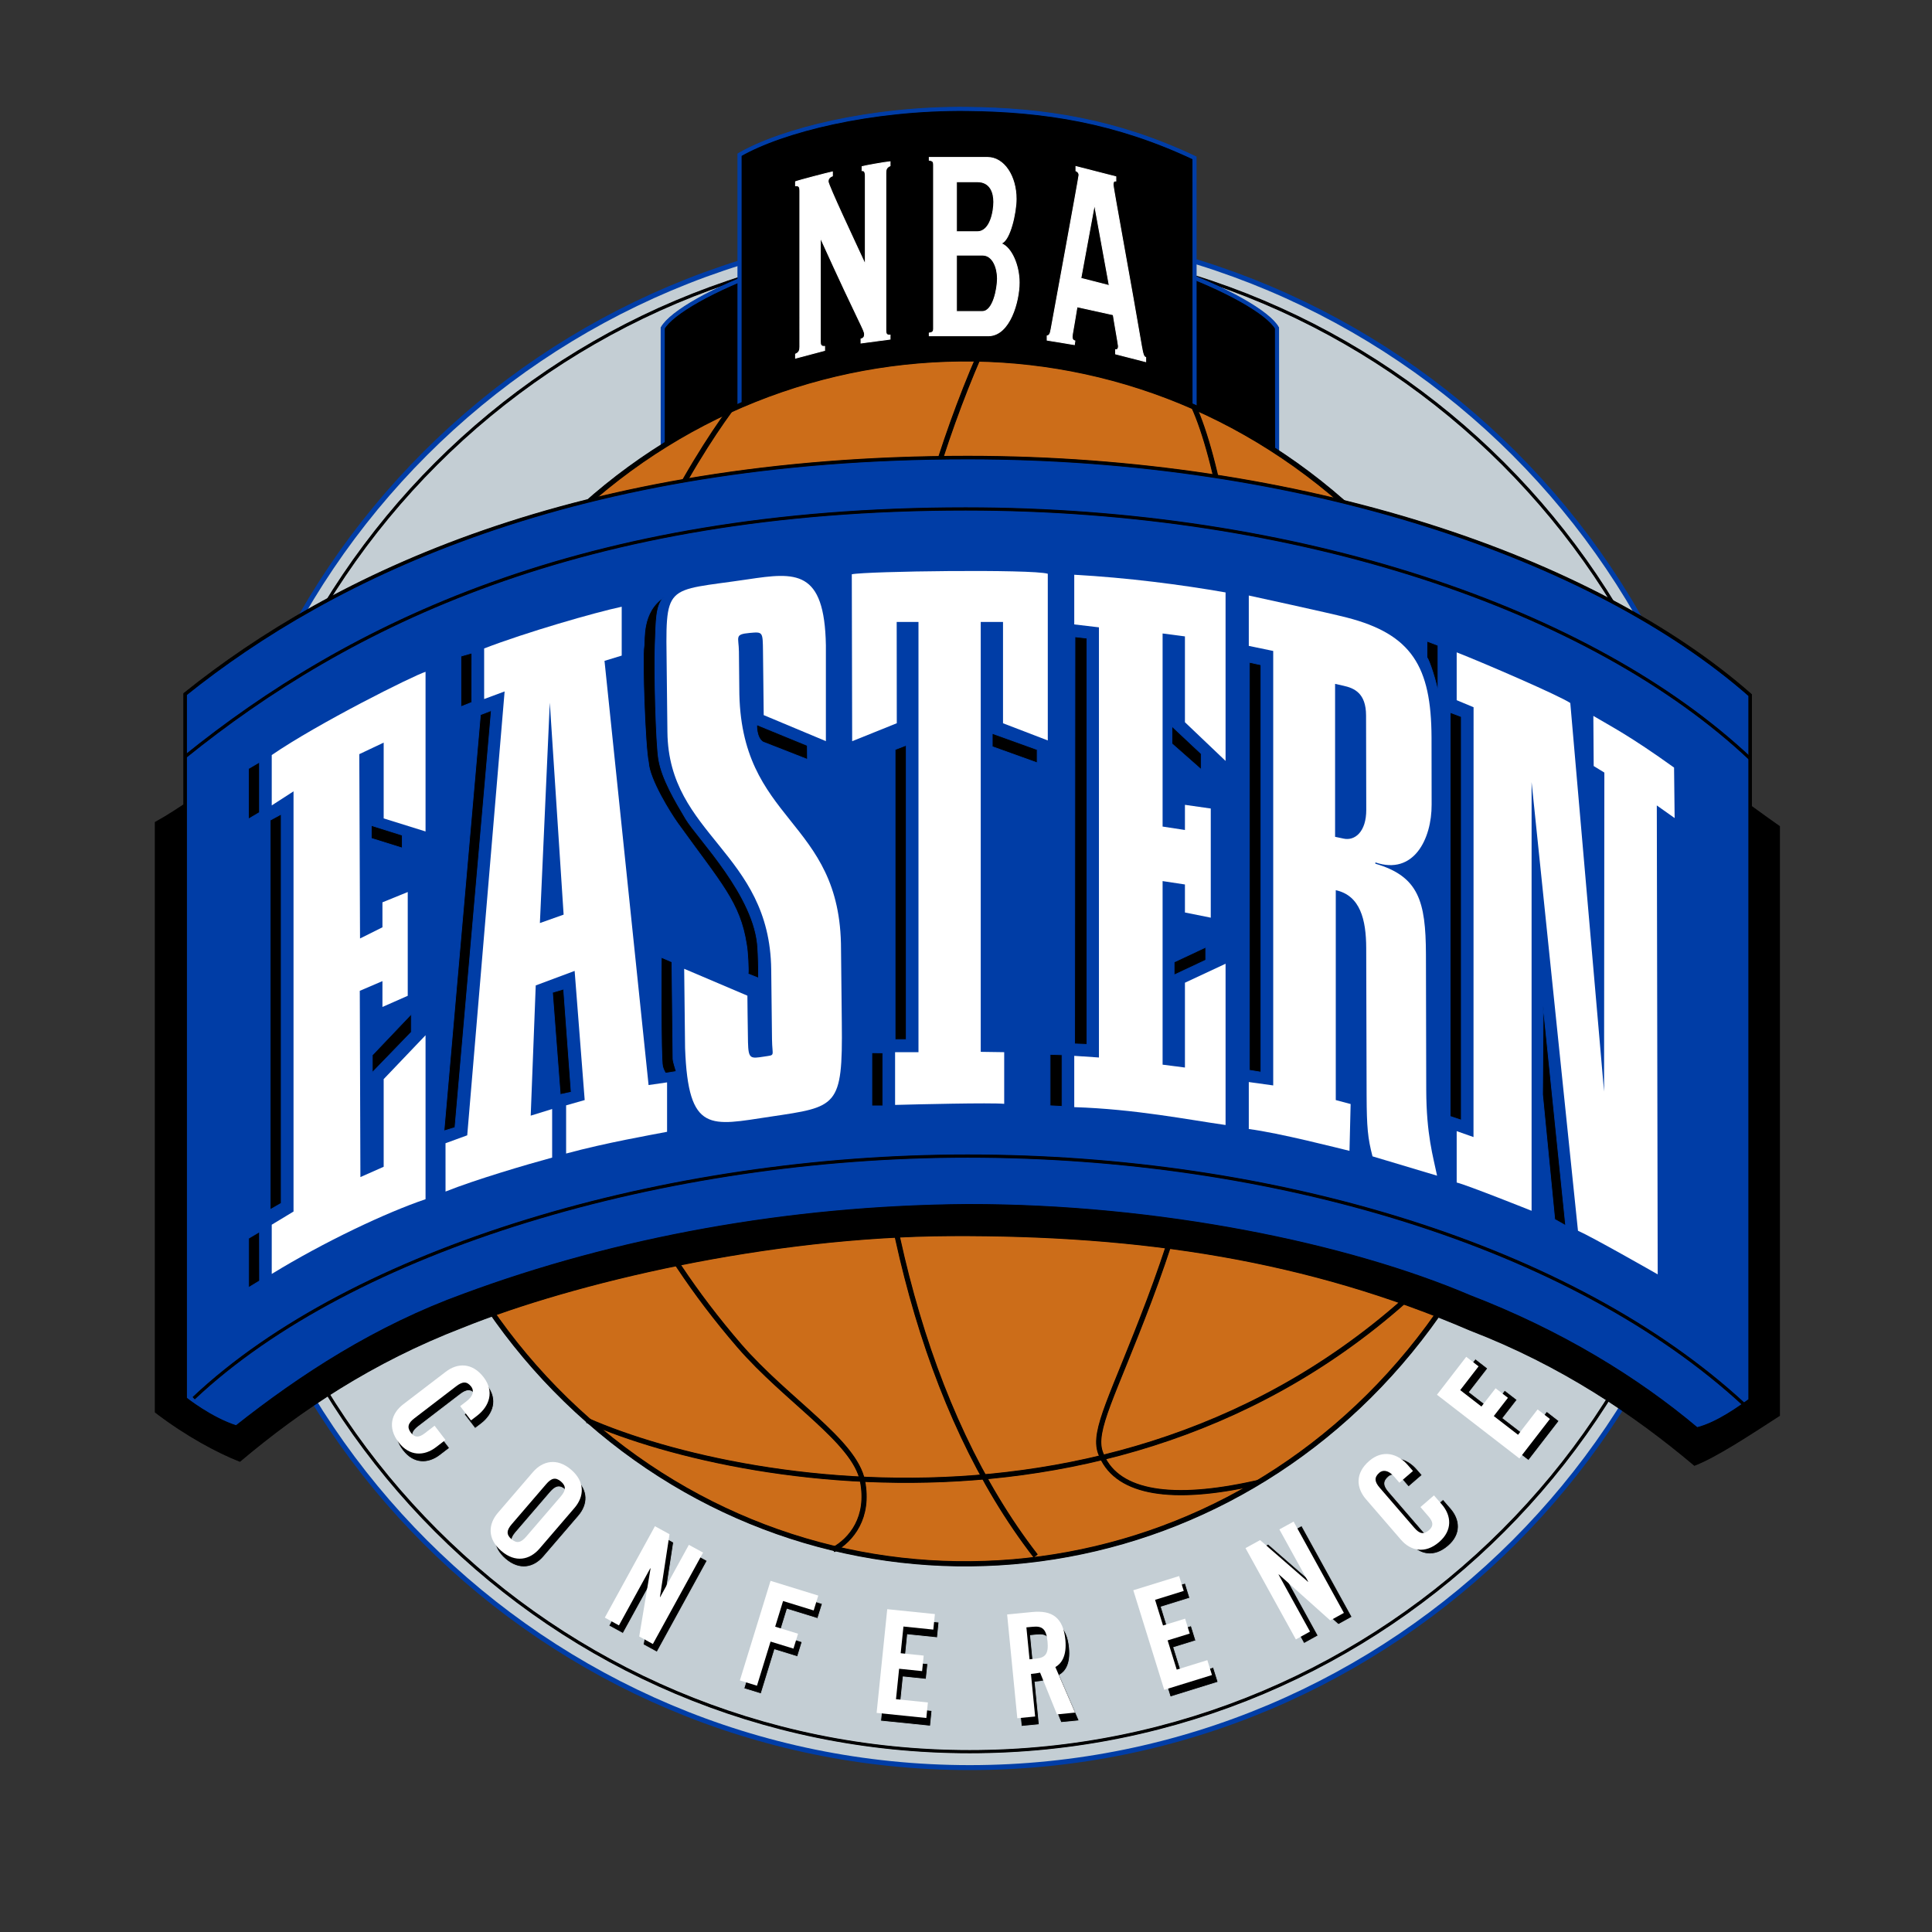 <?xml version="1.0" encoding="utf-8"?>
<!-- Generator: Adobe Illustrator 16.2.1, SVG Export Plug-In . SVG Version: 6.00 Build 0)  -->
<!DOCTYPE svg PUBLIC "-//W3C//DTD SVG 1.1//EN" "http://www.w3.org/Graphics/SVG/1.1/DTD/svg11.dtd">
<svg version="1.1" id="Layer_2" xmlns="http://www.w3.org/2000/svg" xmlns:xlink="http://www.w3.org/1999/xlink" x="0px" y="0px"
	 width="400px" height="400px" viewBox="0 0 400 400" enable-background="new 0 0 400 400" xml:space="preserve">
<rect x="0" y="0" width="400" height="400" fill="#333333" stroke="none"/>
<g>
	<path fill="#C4CED4" d="M200.771,365.965c88.035,0,159.4-71.369,159.4-159.395c0-88.026-71.365-159.387-159.4-159.387
		c-88.026,0-159.397,71.36-159.397,159.387C41.374,294.596,112.744,365.965,200.771,365.965"/>
	<path fill="none" stroke="#003DA6" stroke-width="1.029" d="M200.771,365.965c88.035,0,159.4-71.369,159.4-159.395
		c0-88.026-71.365-159.387-159.4-159.387c-88.026,0-159.397,71.36-159.397,159.387C41.374,294.596,112.744,365.965,200.771,365.965z
		"/>
	<path fill="none" stroke="#000000" stroke-width="0.662" d="M200.76,362.664c86.272,0,156.206-69.94,156.206-156.213
		c0-86.267-69.934-156.202-156.206-156.202c-86.268,0-156.208,69.936-156.208,156.202
		C44.552,292.724,114.492,362.664,200.76,362.664z"/>
	<path fill="none" stroke="#000000" stroke-width="0.509" d="M200.76,362.664c86.272,0,156.206-69.94,156.206-156.213
		c0-86.267-69.934-156.202-156.206-156.202c-86.268,0-156.208,69.936-156.208,156.202
		C44.552,292.724,114.492,362.664,200.76,362.664z"/>
	<path d="M264.39,67.915c-3.554-6.285-34.437-19.973-63.589-19.973c-29.155,0-60.036,13.688-63.594,19.973v37.648H264.43
		L264.39,67.915z"/>
	<path fill="none" stroke="#003DA6" stroke-width="0.842" d="M264.39,67.915c-3.554-6.285-34.437-19.973-63.589-19.973
		c-29.155,0-60.036,13.688-63.594,19.973v37.648H264.43L264.39,67.915z"/>
	<path fill="none" stroke="#003DA6" stroke-width="0.689" d="M264.39,67.915c-3.554-6.285-34.437-19.973-63.589-19.973
		c-29.155,0-60.036,13.688-63.594,19.973v37.648H264.43L264.39,67.915z"/>
	<path d="M247.312,32.686c-16.285-7.689-31.133-9.966-47.101-10.134c-19.86-0.205-38.346,4.424-47.097,9.479v69.247h94.224
		L247.312,32.686z"/>
	<path fill="none" stroke="#003DA6" stroke-width="0.843" d="M247.312,32.686c-16.285-7.689-31.133-9.966-47.101-10.134
		c-19.86-0.205-38.346,4.424-47.097,9.479v69.247h94.224L247.312,32.686z"/>
	<path fill="none" stroke="#003DA6" stroke-width="0.69" d="M247.312,32.686c-16.285-7.689-31.133-9.966-47.101-10.134
		c-19.86-0.205-38.346,4.424-47.097,9.479v69.247h94.224L247.312,32.686z"/>
	<path fill="#FFFFFF" d="M184.283,33.485v0.841c-0.795,0.348-0.881,0.861-0.881,1.497v32.533c0,0.63,0.086,1.097,0.881,1.024v0.841
		l-6.018,0.8v-0.84c0.568-0.154,0.728-0.482,0.728-0.964c0-0.912-0.791-1.609-9.152-20.023v21.5c0,0.625,0.093,1.091,0.888,1.025
		v0.84l-6.019,1.595v-0.836c0.799-0.348,0.886-0.872,0.886-1.496V39.479c0-0.631-0.087-1.092-0.886-1.02v-0.841
		c0.805-0.308,6.91-1.886,7.632-2.03v0.841c-0.722,0.266-0.886,0.728-0.886,1.148c0,0.769,5.48,12.38,7.699,17.188V36.413
		c0-0.836-0.255-1.127-0.671-1.087v-0.835C179.089,34.306,183.53,33.532,184.283,33.485"/>
	<path fill="none" stroke="#FFFFFF" stroke-width="0.179" d="M184.283,33.485v0.841c-0.795,0.348-0.881,0.861-0.881,1.497v32.533
		c0,0.63,0.086,1.097,0.881,1.024v0.841l-6.018,0.8v-0.84c0.568-0.154,0.728-0.482,0.728-0.964c0-0.912-0.791-1.609-9.152-20.023
		v21.5c0,0.625,0.093,1.091,0.888,1.025v0.84l-6.019,1.595v-0.836c0.799-0.348,0.886-0.872,0.886-1.496V39.479
		c0-0.631-0.087-1.092-0.886-1.02v-0.841c0.805-0.308,6.91-1.886,7.632-2.03v0.841c-0.722,0.266-0.886,0.728-0.886,1.148
		c0,0.769,5.48,12.38,7.699,17.188V36.413c0-0.836-0.255-1.127-0.671-1.087v-0.835C179.089,34.306,183.53,33.532,184.283,33.485z"/>
	<path fill="#FFFFFF" d="M193.279,34.014c0-0.425-0.096-0.754-0.887-0.845v-0.575h12.063c3.424,0,5.928,3.896,5.928,8.592
		c0,2.851-1.277,8.592-3.041,9.166v0.092c2.121,0.856,3.67,4.552,3.67,8.069c0,3.794-1.906,11.012-6.397,11.012h-12.222v-0.569
		c0.791-0.098,0.887-0.43,0.887-0.852V34.014z M198.026,47.974h4.308c2.727,0,3.418-4.266,3.418-6.168
		c0-1.901-0.691-4.178-3.418-4.178h-4.308V47.974z M198.026,64.49h5.383c2.214,0,3.102-4.742,3.102-6.828
		c0-2.092-0.888-4.845-3.102-4.845h-5.383V64.49z"/>
	<path fill="none" stroke="#FFFFFF" stroke-width="0.179" d="M193.279,34.014c0-0.425-0.096-0.754-0.887-0.845v-0.575h12.063
		c3.424,0,5.928,3.896,5.928,8.592c0,2.851-1.277,8.592-3.041,9.166v0.092c2.121,0.856,3.67,4.552,3.67,8.069
		c0,3.794-1.906,11.012-6.397,11.012h-12.222v-0.569c0.791-0.098,0.887-0.43,0.887-0.852V34.014z M198.026,47.974h4.308
		c2.727,0,3.418-4.266,3.418-6.168c0-1.901-0.691-4.178-3.418-4.178h-4.308V47.974z M198.026,64.49h5.383
		c2.214,0,3.102-4.742,3.102-6.828c0-2.092-0.888-4.845-3.102-4.845h-5.383V64.49z"/>
	<path fill="#FFFFFF" d="M222.988,63.521c-0.826,5.121-1.011,5.747-1.011,6.188c0,0.441,0.124,0.759,0.569,0.872l-0.103,0.773
		l-5.64-0.928v-0.881c0.446-0.103,0.637-0.344,0.825-1.466c0.287-1.61,5.767-31.395,5.767-31.835c0-0.508-0.348-0.743-0.634-0.882
		v-0.886l8.264,2.117v0.877c-0.339-0.016-0.57,0.076-0.57,0.805c0,0.584,3.901,21.715,5.865,33.312
		c0.317,1.835,0.502,2.317,0.886,2.415v0.876l-6.238-1.6v-0.871c0.441,0.041,0.595-0.287,0.595-0.728
		c0-0.287-0.947-5.527-1.075-6.511L222.988,63.521z M223.782,57.621l5.885,1.507l-3.065-16.809L223.782,57.621z"/>
	<path fill="none" stroke="#FFFFFF" stroke-width="0.179" d="M222.988,63.521c-0.826,5.121-1.011,5.747-1.011,6.188
		c0,0.441,0.124,0.759,0.569,0.872l-0.103,0.773l-5.64-0.928v-0.881c0.446-0.103,0.637-0.344,0.825-1.466
		c0.287-1.61,5.767-31.395,5.767-31.835c0-0.508-0.348-0.743-0.634-0.882v-0.886l8.264,2.117v0.877
		c-0.339-0.016-0.57,0.076-0.57,0.805c0,0.584,3.901,21.715,5.865,33.312c0.317,1.835,0.502,2.317,0.886,2.415v0.876l-6.238-1.6
		v-0.871c0.441,0.041,0.595-0.287,0.595-0.728c0-0.287-0.947-5.527-1.075-6.511L222.988,63.521z M223.782,57.621l5.885,1.507
		l-3.065-16.809L223.782,57.621z"/>
	<path fill="#CC6D19" d="M121.797,294.102c50.788,44.596,126.92,38.188,170.054-14.312c43.134-52.51,36.945-131.222-13.836-175.815
		c-50.787-44.6-126.931-38.191-170.064,14.312C64.822,170.792,71.02,249.503,121.797,294.102"/>
	<path fill="none" stroke="#000000" stroke-width="1.072" d="M121.797,294.102c50.788,44.596,126.92,38.188,170.054-14.312
		c43.134-52.51,36.945-131.222-13.836-175.815c-50.787-44.6-126.931-38.191-170.064,14.312
		C64.822,170.792,71.02,249.503,121.797,294.102z"/>
	<path fill="none" stroke="#000000" stroke-width="0.919" d="M121.797,294.102c50.788,44.596,126.92,38.188,170.054-14.312
		c43.134-52.51,36.945-131.222-13.836-175.815c-50.787-44.6-126.931-38.191-170.064,14.312
		C64.822,170.792,71.02,249.503,121.797,294.102z"/>
	<path fill="none" stroke="#000000" stroke-width="1.072" d="M202.748,73.575c-31.03,71.278-34.444,189.037,11.673,248.57"/>
	<path fill="none" stroke="#000000" stroke-width="1.072" d="M247.148,84.166c9.227,20.136,21.781,102.979-9.243,185.155
		c-7.43,19.654-11.744,26.831-10.068,31.445c2.958,8.12,13.832,10.059,30.19,6.705l2.435-0.518"/>
	<path fill="none" stroke="#000000" stroke-width="0.919" d="M202.748,73.575c-31.03,71.278-34.444,189.037,11.673,248.57"/>
	<path fill="none" stroke="#000000" stroke-width="1.072" d="M121.571,294.088c33.315,14.641,127.238,30.573,186.762-43.21"/>
	<path fill="none" stroke="#000000" stroke-width="0.919" d="M121.571,294.088c33.315,14.641,127.238,30.573,186.762-43.21"/>
	<path fill="none" stroke="#000000" stroke-width="1.072" d="M152.032,83.756c-10.287,13.292-73.445,108.419,0.97,194.789
		c9.833,11.406,23.971,19.823,25.575,28.088c1.467,7.55-2.307,12.158-6.079,14.26"/>
	<path fill="none" stroke="#000000" stroke-width="0.919" d="M152.032,83.756c-10.287,13.292-73.445,108.419,0.97,194.789
		c9.833,11.406,23.971,19.823,25.575,28.088c1.467,7.55-2.307,12.158-6.079,14.26"/>
	<path fill="none" stroke="#000000" stroke-width="0.919" d="M247.148,84.166c9.227,20.136,21.781,102.979-9.243,185.155
		c-7.43,19.654-11.744,26.831-10.068,31.445c2.958,8.12,13.832,10.059,30.19,6.705l2.435-0.518"/>
	<path d="M195.705,121.64c-107.224,0-145.222,38.755-163.405,48.696v121.977c6.337,4.847,12.842,8.302,17.338,10.07
		c12.488-10.525,27.364-20.511,46.102-27.715c22.977-9.262,63.331-18.803,101.098-18.973c39.73-0.184,73.965,5.097,107.636,19.599
		c18.73,7.212,33.885,17.403,46.373,27.924c4.485-1.765,11.246-6.214,17.43-10.222V171.177
		C341.449,152.429,310.572,121.64,195.705,121.64"/>
	<path fill="none" stroke="#000000" stroke-width="0.473" d="M195.705,121.64c-107.224,0-145.222,38.755-163.405,48.696v121.977
		c6.337,4.847,12.842,8.302,17.338,10.07c12.488-10.525,27.364-20.511,46.102-27.715c22.977-9.262,63.331-18.803,101.098-18.973
		c39.73-0.184,73.965,5.097,107.636,19.599c18.73,7.212,33.885,17.403,46.373,27.924c4.485-1.765,11.246-6.214,17.43-10.222V171.177
		C341.449,152.429,310.572,121.64,195.705,121.64z"/>
	<path fill="none" stroke="#000000" stroke-width="0.32" d="M195.705,121.64c-107.224,0-145.222,38.755-163.405,48.696v121.977
		c6.337,4.847,12.842,8.302,17.338,10.07c12.488-10.525,27.364-20.511,46.102-27.715c22.977-9.262,63.331-18.803,101.098-18.973
		c39.73-0.184,73.965,5.097,107.636,19.599c18.73,7.212,33.885,17.403,46.373,27.924c4.485-1.765,11.246-6.214,17.43-10.222V171.177
		C341.449,152.429,310.572,121.64,195.705,121.64z"/>
	<path fill="#003DA6" d="M200.345,249.646c39.719-0.04,78.812,8.131,103.917,18.84c18.736,7.208,34.562,16.876,47.05,27.396
		c4.384-1.061,9.207-4.681,11.042-5.978V143.919c-32.445-28.513-92.747-49.183-162.009-49.183
		c-81.204,0-131.571,24.545-162.017,48.978v145.876c0,0,5.193,4.184,10.612,5.897c13.467-10.665,28.98-20.732,47.169-27.315
		C127.391,256.577,163.132,249.919,200.345,249.646"/>
	<path fill="none" stroke="#000000" stroke-width="0.734" d="M200.345,249.646c39.719-0.04,78.812,8.131,103.917,18.84
		c18.736,7.208,34.562,16.876,47.05,27.396c4.384-1.061,9.207-4.681,11.042-5.978V143.919
		c-32.445-28.513-92.747-49.183-162.009-49.183c-81.204,0-131.571,24.545-162.017,48.978v145.876c0,0,5.193,4.184,10.612,5.897
		c13.467-10.665,28.98-20.732,47.169-27.315C127.391,256.577,163.132,249.919,200.345,249.646z"/>
	<path fill="none" stroke="#000000" stroke-width="0.581" d="M200.345,249.646c39.719-0.04,78.812,8.131,103.917,18.84
		c18.736,7.208,34.562,16.876,47.05,27.396c4.384-1.061,9.207-4.681,11.042-5.978V143.919
		c-32.445-28.513-92.747-49.183-162.009-49.183c-81.204,0-131.571,24.545-162.017,48.978v145.876c0,0,5.193,4.184,10.612,5.897
		c13.467-10.665,28.98-20.732,47.169-27.315C127.391,256.577,163.132,249.919,200.345,249.646z"/>
	<path fill="none" stroke="#000000" stroke-width="0.662" d="M361.099,290.797c-35.634-32.923-97.393-51.444-160.754-51.444
		c-62.732,0-127.372,19.152-160.232,50.121"/>
	<path fill="none" stroke="#000000" stroke-width="0.662" d="M38.334,156.658c33.582-27.104,81.849-51.289,161.589-51.289
		c68.832,0,129.592,20.726,162.528,51.792"/>
	<path fill="none" stroke="#000000" stroke-width="0.509" d="M361.099,290.797c-35.634-32.923-97.393-51.444-160.754-51.444
		c-62.732,0-127.372,19.152-160.232,50.121"/>
	<path fill="none" stroke="#000000" stroke-width="0.509" d="M38.334,156.658c33.582-27.104,81.849-51.289,161.589-51.289
		c68.832,0,129.592,20.726,162.528,51.792"/>
	<path fill="#FFFFFF" d="M56.261,263.754v-10.191l4.51-2.726V163.84l-4.51,2.912v-10.427c9.488-6.531,29.281-16.436,31.844-17.235
		v33.055l-8.669-2.702v-15.691l-5.049,2.389l0.154,38.161l4.639-2.313v-5.171l5.239-2.133v21.485l-5.239,2.312v-5.352l-4.69,2.01
		l0.128,38.562l4.818-2.134V223.42l8.669-9.084v33.947C79.955,251.041,67.15,257.089,56.261,263.754"/>
	<path fill="#FFFFFF" d="M92.243,246.698l-0.005-10.002l4.496-1.641l7.741-91.9l-4.239,1.574v-10.474
		c8.581-3.317,22.929-7.459,28.481-8.639v10.12l-3.562,1.087l9.125,87.825l3.829-0.554v10.233
		c-3.085,0.604-12.631,2.256-20.901,4.501v-9.977l3.845-1.097l-2.082-26.739l-8.053,3.004l-1.041,26.965l4.439-1.373v10.057
		C109.083,241.085,98.308,244.264,92.243,246.698 M116.691,189.365l-2.86-43.888l-2.052,45.631L116.691,189.365z"/>
	<path fill="#FFFFFF" d="M158.118,148.057c0,0-0.119-10.346-0.149-13.16c-0.052-4.102-0.01-4.102-2.749-3.855
		c-3.229,0.297-2.27,0.825-2.234,3.845c0.031,3.219,0.076,6.039,0.076,7.607c0,28.087,21.061,26.765,21.061,54.034l0.163,15.235
		c0.201,17.531-0.969,17.368-14.773,19.43c-12.371,1.844-17.026,3.617-17.677-14.191l-0.185-16.425l13.088,5.567
		c0,0,0.061,6.812,0.123,9.628c0.087,3.506,0.497,3.425,3.363,2.978c2.384-0.373,1.651,0.037,1.609-3.547
		c-0.051-4.722-0.143-12.509-0.164-14.456c-0.281-24.335-21.243-27.729-21.49-49.158l-0.144-12.739
		c-0.219-18.501-0.795-16.277,16.835-18.911c9.853-1.466,15.84-2.091,16.118,13.662v19.844L158.118,148.057z"/>
	<path fill="#FFFFFF" d="M222.412,229.223v-10.622l5.112,0.344v-89.061l-5.112-0.605v-10.284
		c10.966,0.605,22.219,2.061,31.329,3.661v34.886l-8.413-8.014V131.76l-4.625-0.605v39.976l4.625,0.708v-5.208l5.348,0.764v22.602
		l-5.348-1.077v-5.798l-4.625-0.702v38.007l4.625,0.595v-17.559l8.413-3.931v33.389
		C245.984,231.826,235.055,229.627,222.412,229.223"/>
	<path fill="#FFFFFF" d="M278.845,127.858c13.437,3.455,17.485,10.145,17.539,24.826l0.02,13.883
		c0.03,7.146-3.711,14.693-11.653,11.986l0.006,0.266c8.987,2.62,10.422,7.803,10.469,18.711l0.062,28.108
		c0.03,9.295,1.429,13.802,2.244,17.774l-13.369-4.003c-0.985-3.77-1.194-6.014-1.221-12.606l-0.082-30.508
		c-0.014-5.921-1.251-10.899-6.301-11.99v43.452l3.076,0.82l-0.236,9.694c-2.255-0.538-14.614-3.723-20.849-4.517v-9.729
		l5.056,0.701v-89.953l-5.056-1.051v-10.427C258.549,123.296,275.02,126.869,278.845,127.858 M276.415,173.252l1.763,0.375
		c2.323,0.508,4.712-1.405,4.691-5.987l-0.041-19.537c-0.016-4.583-2.42-5.639-4.742-6.142l-1.671-0.374V173.252z"/>
	<path fill="#FFFFFF" d="M301.591,244.828V234.19l3.481,1.225l0.015-88.988l-3.496-1.461v-9.905
		c6.1,2.399,21.224,8.955,23.521,10.489l6.992,80.444l0.061-66.039l-2.209-1.354l-0.071-10.381
		c3.645,2.169,7.443,4.045,16.712,10.699l0.118,10.453l-3.691-2.615l0.185,97.09c-0.791-0.462-13.643-7.783-16.507-9.034
		l-9.603-92.885v88.753C317.098,250.682,303.692,245.32,301.591,244.828"/>
	<path fill="#FFFFFF" d="M216.934,118.79v34.511l-9.27-3.558v-20.977h-4.613v89.005l4.859,0.071v10.694
		c-2.881-0.267-18.193,0.107-22.591,0.226v-10.92h4.844v-89.076h-4.511l0.02,20.972l-9.238,3.722l-0.077-34.562
		C179.356,118.256,213.76,117.795,216.934,118.79"/>
	<polygon points="53.723,157.797 51.442,159.134 51.442,169.561 53.723,168.219 	"/>
	<polygon fill="none" stroke="#003DA6" stroke-width="0.153" points="53.723,157.797 51.442,159.134 51.442,169.561 53.723,168.219 
			"/>
	<polygon points="55.948,169.803 58.225,168.567 58.225,249.124 55.948,250.431 	"/>
	<polygon fill="none" stroke="#003DA6" stroke-width="0.153" points="55.948,169.803 58.225,168.567 58.225,249.124 55.948,250.431 
			"/>
	<polygon points="53.723,255.034 53.743,265.19 51.473,266.573 51.473,256.372 	"/>
	<polyline fill="none" stroke="#003DA6" stroke-width="0.153" points="53.723,255.034 53.743,265.19 51.473,266.573 51.473,256.372 
		53.723,255.034 	"/>
	<polygon points="83.292,172.915 76.88,170.904 76.88,173.575 83.292,175.58 	"/>
	<polygon fill="none" stroke="#003DA6" stroke-width="0.153" points="83.292,172.915 76.88,170.904 76.88,173.575 83.292,175.58 	
		"/>
	<polygon points="77.085,222.046 85.164,213.695 85.164,209.947 77.085,218.438 	"/>
	<polygon fill="none" stroke="#003DA6" stroke-width="0.153" points="77.085,222.046 85.164,213.695 85.164,209.947 77.085,218.438 
			"/>
	<polygon points="97.697,135.193 97.673,145.426 95.421,146.319 95.421,135.85 	"/>
	<polygon fill="none" stroke="#003DA6" stroke-width="0.153" points="97.697,135.193 97.673,145.426 95.421,146.319 95.421,135.85 	
		"/>
	<polygon points="94.196,233.446 101.732,147.098 99.466,147.974 91.92,234.143 	"/>
	<polygon fill="none" stroke="#003DA6" stroke-width="0.153" points="94.196,233.446 101.732,147.098 99.466,147.974 91.92,234.143 
			"/>
	<polygon points="116.695,204.769 118.265,226.127 115.994,226.609 114.384,205.467 	"/>
	<polygon fill="none" stroke="#003DA6" stroke-width="0.153" points="116.695,204.769 118.265,226.127 115.994,226.609 
		114.384,205.467 	"/>
	<path d="M139.114,199.147l0.226,20.126c0.076,0.799,0.594,2.229,0.667,2.567l-2.226,0.349c0,0-0.441-0.729-0.595-1.384
		c-0.42-1.738-0.267-22.594-0.267-22.594L139.114,199.147z"/>
	<path fill="none" stroke="#003DA6" stroke-width="0.153" d="M139.114,199.147l0.226,20.126c0.076,0.799,0.594,2.229,0.667,2.567
		l-2.226,0.349c0,0-0.441-0.729-0.595-1.384c-0.42-1.738-0.267-22.594-0.267-22.594L139.114,199.147z"/>
	<path d="M154.539,195.523c-1.349-8.695-5.203-12.521-14.242-25.095c-1.45-2.009-5.88-9.089-6.048-12.626
		c-0.708-3.214-1.317-21.598-0.943-23.869c0.245-1.476-0.523-7.197,4.131-10.293c-1.717,1.871-1.583,4.87-1.794,9.955
		c-0.209,5.08,0.169,20.367,0.74,23.668c0.716,4.143,3.476,8.669,5.582,12.237c2.312,3.942,14.492,16.066,14.928,26.929
		c0.082,0.988,0.189,4.2,0.148,6.069l-2.158-0.865C155.015,201.101,154.822,196.966,154.539,195.523"/>
	<path fill="none" stroke="#003DA6" stroke-width="0.153" d="M154.539,195.523c-1.349-8.695-5.203-12.521-14.242-25.095
		c-1.45-2.009-5.88-9.089-6.048-12.626c-0.708-3.214-1.317-21.598-0.943-23.869c0.245-1.476-0.523-7.197,4.131-10.293
		c-1.717,1.871-1.583,4.87-1.794,9.955c-0.209,5.08,0.169,20.367,0.74,23.668c0.716,4.143,3.476,8.669,5.582,12.237
		c2.312,3.942,14.492,16.066,14.928,26.929c0.082,0.988,0.189,4.2,0.148,6.069l-2.158-0.865
		C155.015,201.101,154.822,196.966,154.539,195.523z"/>
	<path d="M157.944,153.614c-1.411-0.949-1.272-3.574-1.272-3.574l0.114,0.052l10.365,4.249l0.025,2.887L157.944,153.614z"/>
	<path fill="none" stroke="#003DA6" stroke-width="0.153" d="M157.944,153.614c-1.411-0.949-1.272-3.574-1.272-3.574l0.114,0.052
		l10.365,4.249l0.025,2.887L157.944,153.614z"/>
	<polygon points="185.319,155.187 187.63,154.29 187.63,215.229 185.319,215.229 	"/>
	<polygon fill="none" stroke="#003DA6" stroke-width="0.153" points="185.319,155.187 187.63,154.29 187.63,215.229 
		185.319,215.229 	"/>
	<polygon points="182.775,217.98 182.775,228.956 180.505,228.956 180.505,217.955 	"/>
	<polygon fill="none" stroke="#003DA6" stroke-width="0.153" points="182.775,217.98 182.775,228.956 180.505,228.956 
		180.505,217.955 	"/>
	<polygon points="205.435,154.587 214.739,157.935 214.739,155.192 205.435,151.844 	"/>
	<polygon fill="none" stroke="#003DA6" stroke-width="0.153" points="205.435,154.587 214.739,157.935 214.739,155.192 
		205.435,151.844 	"/>
	<polygon points="222.557,131.841 225.032,132.118 225.032,216.227 222.489,216.129 	"/>
	<polygon fill="none" stroke="#003DA6" stroke-width="0.153" points="222.557,131.841 225.032,132.118 225.032,216.227 
		222.489,216.129 	"/>
	<polygon points="219.886,218.376 219.886,229.068 217.41,228.936 217.41,218.298 	"/>
	<polygon fill="none" stroke="#003DA6" stroke-width="0.153" points="219.886,218.376 219.886,229.068 217.41,228.936 
		217.41,218.298 	"/>
	<polygon points="248.702,156.059 248.702,159.329 242.646,153.988 242.646,150.378 	"/>
	<polygon fill="none" stroke="#003DA6" stroke-width="0.153" points="248.702,156.059 248.702,159.329 242.646,153.988 
		242.646,150.378 	"/>
	<polygon points="243.088,199.182 249.635,196.106 249.635,198.783 243.088,201.858 	"/>
	<polygon fill="none" stroke="#003DA6" stroke-width="0.153" points="243.088,199.182 249.635,196.106 249.635,198.783 
		243.088,201.858 	"/>
	<polygon points="258.671,137.127 261.065,137.645 261.065,221.979 258.671,221.585 	"/>
	<polygon fill="none" stroke="#003DA6" stroke-width="0.153" points="258.671,137.127 261.065,137.645 261.065,221.979 
		258.671,221.585 	"/>
	<path d="M295.449,132.754l-0.016,3.374c0.472,0.424,2.081,5.443,2.287,7.258v-9.771L295.449,132.754z"/>
	<path fill="none" stroke="#003DA6" stroke-width="0.153" d="M295.449,132.754l-0.016,3.374c0.472,0.424,2.081,5.443,2.287,7.258
		v-9.771L295.449,132.754z"/>
	<polygon points="300.257,147.508 302.549,148.374 302.549,231.91 300.243,231.14 	"/>
	<polygon fill="none" stroke="#003DA6" stroke-width="0.153" points="300.257,147.508 302.549,148.374 302.549,231.91 
		300.243,231.14 	"/>
	<polygon points="319.502,208.302 319.37,226.613 321.893,252.461 324.156,253.742 	"/>
	<polygon fill="none" stroke="#003DA6" stroke-width="0.153" points="319.502,208.302 319.37,226.613 321.893,252.461 
		324.156,253.742 	"/>
	<path d="M96.109,292.806l1.328-1.021c1.451-1.105,1.558-2.239,0.974-2.997c-0.908-1.195-1.82-1.092-3.097-0.118l-8.679,6.653
		c-1.282,0.98-1.609,1.837-0.702,3.016c0.82,1.064,1.712,0.953,2.824,0.102l2.066-1.589l2.246,2.942l-1.97,1.513
		c-2.415,1.851-5.475,1.937-7.726-1c-2.362-3.086-1.486-6.019,0.938-7.875l8.817-6.756c2.425-1.856,5.486-1.937,7.843,1.144
		c2.256,2.942,1.209,6.003-1.348,7.967l-1.267,0.958L96.109,292.806z"/>
	<path fill="none" stroke="#C4CED4" stroke-width="0.153" d="M96.109,292.806l1.328-1.021c1.451-1.105,1.558-2.239,0.974-2.997
		c-0.908-1.195-1.82-1.092-3.097-0.118l-8.679,6.653c-1.282,0.98-1.609,1.837-0.702,3.016c0.82,1.064,1.712,0.953,2.824,0.102
		l2.066-1.589l2.246,2.942l-1.97,1.513c-2.415,1.851-5.475,1.937-7.726-1c-2.362-3.086-1.486-6.019,0.938-7.875l8.817-6.756
		c2.425-1.856,5.486-1.937,7.843,1.144c2.256,2.942,1.209,6.003-1.348,7.967l-1.267,0.958L96.109,292.806z"/>
	<path d="M111.18,306.457c1.989-2.316,4.969-3.03,7.917-0.491c2.947,2.537,2.68,5.588,0.696,7.894l-7.254,8.444
		c-1.984,2.307-4.962,3.018-7.91,0.486c-2.947-2.533-2.696-5.588-0.708-7.896L111.18,306.457z M106.792,317.238
		c-1.051,1.226-1.194,2.128-0.062,3.102c1.134,0.974,2.01,0.697,3.056-0.528l7.135-8.295c1.056-1.226,1.201-2.126,0.062-3.101
		c-1.138-0.979-2-0.698-3.057,0.528L106.792,317.238z"/>
	<path fill="none" stroke="#C4CED4" stroke-width="0.153" d="M111.18,306.457c1.989-2.316,4.969-3.03,7.917-0.491
		c2.947,2.537,2.68,5.588,0.696,7.894l-7.254,8.444c-1.984,2.307-4.962,3.018-7.91,0.486c-2.947-2.533-2.696-5.588-0.708-7.896
		L111.18,306.457z M106.792,317.238c-1.051,1.226-1.194,2.128-0.062,3.102c1.134,0.974,2.01,0.697,3.056-0.528l7.135-8.295
		c1.056-1.226,1.201-2.126,0.062-3.101c-1.138-0.979-2-0.698-3.057,0.528L106.792,317.238z"/>
	<polygon points="126.058,336.587 136.438,317.664 139.452,319.319 137.468,332.316 137.519,332.346 143.462,321.519 
		146.399,323.128 136.018,342.05 133.187,340.497 135.525,326.409 135.475,326.378 128.984,338.189 	"/>
	<polygon fill="none" stroke="#C4CED4" stroke-width="0.153" points="126.058,336.587 136.438,317.664 139.452,319.319 
		137.468,332.316 137.519,332.346 143.462,321.519 146.399,323.128 136.018,342.05 133.187,340.497 135.525,326.409 
		135.475,326.378 128.984,338.189 	"/>
	<polygon points="154.017,349.59 160.373,328.973 170.257,332.023 169.298,335.104 162.962,333.151 161.326,338.457 
		166.063,339.924 165.115,343.003 160.373,341.541 157.564,350.683 	"/>
	<polygon fill="none" stroke="#C4CED4" stroke-width="0.153" points="154.017,349.59 160.373,328.973 170.257,332.023 
		169.298,335.104 162.962,333.151 161.326,338.457 166.063,339.924 165.115,343.003 160.373,341.541 157.564,350.683 	"/>
	<polygon points="182.33,356.312 184.53,334.843 194.397,335.852 194.069,339.066 187.885,338.43 187.322,343.963 192.081,344.455 
		191.747,347.664 186.989,347.171 186.343,353.478 192.947,354.153 192.624,357.363 	"/>
	<polygon fill="none" stroke="#C4CED4" stroke-width="0.153" points="182.33,356.312 184.53,334.843 194.397,335.852 
		194.069,339.066 187.885,338.43 187.322,343.963 192.081,344.455 191.747,347.664 186.989,347.171 186.343,353.478 
		192.947,354.153 192.624,357.363 	"/>
	<path d="M215.154,357.061l-3.69,0.353l-2.108-21.479l5.174-0.506c4.142-0.406,6.434,1.143,6.879,5.726
		c0.333,3.455-0.861,4.981-2.066,5.669l4.081,9.433l-3.753,0.364l-3.485-8.648c-0.467,0.113-1.241,0.215-1.902,0.283
		L215.154,357.061z M213.99,345.218l1.312-0.127c1.99-0.196,2.66-1.017,2.408-3.574c-0.256-2.559-1.061-3.235-3.059-3.034
		l-1.308,0.128L213.99,345.218z"/>
	<path fill="none" stroke="#C4CED4" stroke-width="0.153" d="M215.154,357.061l-3.69,0.353l-2.108-21.479l5.174-0.506
		c4.142-0.406,6.434,1.143,6.879,5.726c0.333,3.455-0.861,4.981-2.066,5.669l4.081,9.433l-3.753,0.364l-3.485-8.648
		c-0.467,0.113-1.241,0.215-1.902,0.283L215.154,357.061z M213.99,345.218l1.312-0.127c1.99-0.196,2.66-1.017,2.408-3.574
		c-0.256-2.559-1.061-3.235-3.059-3.034l-1.308,0.128L213.99,345.218z"/>
	<polygon points="242.299,351.324 235.9,330.706 245.38,327.773 246.338,330.854 240.407,332.694 242.041,338.005 246.62,336.587 
		247.578,339.677 243,341.091 244.883,347.142 251.219,345.182 252.183,348.258 	"/>
	<polygon fill="none" stroke="#C4CED4" stroke-width="0.153" points="242.299,351.324 235.9,330.706 245.38,327.773 
		246.338,330.854 240.407,332.694 242.041,338.005 246.62,336.587 247.578,339.677 243,341.091 244.883,347.142 251.219,345.182 
		252.183,348.258 	"/>
	<polygon points="269.971,340.261 259.549,321.354 262.559,319.693 272.479,328.326 272.529,328.302 266.562,317.488 
		269.499,315.875 279.916,334.774 277.097,336.334 266.444,326.804 266.393,326.83 272.897,338.642 	"/>
	<polygon fill="none" stroke="#C4CED4" stroke-width="0.153" points="269.971,340.261 259.549,321.354 262.559,319.693 
		272.479,328.326 272.529,328.302 266.562,317.488 269.499,315.875 279.916,334.774 277.097,336.334 266.444,326.804 
		266.393,326.83 272.897,338.642 	"/>
	<path d="M291.626,307.821l-1.098-1.271c-1.19-1.379-2.338-1.42-3.056-0.795c-1.132,0.979-0.989,1.882,0.067,3.097l7.15,8.285
		c1.047,1.213,1.913,1.496,3.045,0.517c1.026-0.872,0.856-1.752-0.065-2.819l-1.697-1.968l2.803-2.421l1.626,1.877
		c1.989,2.306,2.255,5.362-0.555,7.771c-2.931,2.543-5.915,1.84-7.904-0.472l-7.264-8.412c-1.988-2.303-2.266-5.358,0.682-7.895
		c2.81-2.426,5.922-1.554,8.033,0.886l1.037,1.199L291.626,307.821z"/>
	<path fill="none" stroke="#C4CED4" stroke-width="0.153" d="M291.626,307.821l-1.098-1.271c-1.19-1.379-2.338-1.42-3.056-0.795
		c-1.132,0.979-0.989,1.882,0.067,3.097l7.15,8.285c1.047,1.213,1.913,1.496,3.045,0.517c1.026-0.872,0.856-1.752-0.065-2.819
		l-1.697-1.968l2.803-2.421l1.626,1.877c1.989,2.306,2.255,5.362-0.555,7.771c-2.931,2.543-5.915,1.84-7.904-0.472l-7.264-8.412
		c-1.988-2.303-2.266-5.358,0.682-7.895c2.81-2.426,5.922-1.554,8.033,0.886l1.037,1.199L291.626,307.821z"/>
	<polygon points="316.457,302.377 299.392,289.188 305.456,281.337 308.01,283.317 304.205,288.228 308.604,291.632 
		311.531,287.843 314.089,289.817 311.156,293.601 316.174,297.47 320.235,292.222 322.778,294.195 	"/>
	<polygon fill="none" stroke="#C4CED4" stroke-width="0.153" points="316.457,302.377 299.392,289.188 305.456,281.337 
		308.01,283.317 304.205,288.228 308.604,291.632 311.531,287.843 314.089,289.817 311.156,293.601 316.174,297.47 320.235,292.222 
		322.778,294.195 	"/>
	<path fill="#FFFFFF" d="M95.272,291.13l1.328-1.025c1.446-1.103,1.554-2.234,0.975-2.995c-0.908-1.188-1.821-1.098-3.102-0.117
		l-8.679,6.65c-1.277,0.983-1.605,1.839-0.697,3.018c0.815,1.067,1.707,0.949,2.824,0.098l2.056-1.579l2.256,2.938l-1.97,1.512
		c-2.414,1.852-5.479,1.939-7.729-1.004c-2.359-3.081-1.487-6.018,0.933-7.869l8.827-6.751c2.415-1.861,5.475-1.938,7.837,1.139
		c2.256,2.937,1.206,6.002-1.353,7.965l-1.256,0.964L95.272,291.13z"/>
	<path fill="#FFFFFF" d="M110.339,304.777c1.994-2.313,4.973-3.025,7.915-0.488c2.948,2.536,2.681,5.588,0.697,7.9l-7.248,8.437
		c-1.99,2.308-4.968,3.025-7.916,0.482c-2.948-2.532-2.691-5.588-0.702-7.895L110.339,304.777z M105.957,315.562
		c-1.051,1.22-1.205,2.123-0.066,3.102c1.133,0.979,2.009,0.697,3.06-0.528l7.135-8.293c1.057-1.227,1.195-2.128,0.057-3.107
		c-1.133-0.97-2-0.697-3.055,0.532L105.957,315.562z"/>
	<polygon fill="#FFFFFF" points="125.221,334.909 135.597,315.986 138.617,317.644 136.633,330.639 136.683,330.663 
		142.621,319.843 145.564,321.448 135.171,340.375 132.342,338.815 134.69,324.728 134.632,324.698 128.143,336.519 	"/>
	<polygon fill="#FFFFFF" points="153.182,347.914 159.533,327.295 169.416,330.347 168.463,333.428 162.126,331.475 
		160.491,336.785 165.228,338.246 164.28,341.328 159.537,339.871 156.722,349.008 	"/>
	<polygon fill="#FFFFFF" points="181.493,354.636 183.694,333.165 193.562,334.176 193.233,337.391 187.05,336.755 186.477,342.281 
		191.239,342.773 190.911,345.987 186.154,345.495 185.507,351.8 192.111,352.477 191.788,355.692 	"/>
	<path fill="#FFFFFF" d="M214.313,355.383l-3.691,0.36l-2.106-21.484l5.177-0.508c4.143-0.405,6.43,1.142,6.881,5.731
		c0.327,3.449-0.862,4.978-2.071,5.665l4.08,9.427l-3.747,0.368l-3.496-8.642c-0.461,0.107-1.235,0.21-1.892,0.275L214.313,355.383z
		 M213.154,343.542l1.309-0.135c1.994-0.192,2.665-1.015,2.413-3.566c-0.257-2.563-1.064-3.234-3.06-3.035l-1.312,0.122
		L213.154,343.542z"/>
	<polygon fill="#FFFFFF" points="241.043,349.857 234.639,329.244 244.123,326.308 245.082,329.383 239.146,331.229 
		240.791,336.539 245.364,335.125 246.318,338.211 241.744,339.625 243.63,345.68 249.968,343.716 250.926,346.798 	"/>
	<polygon fill="#FFFFFF" points="268.296,339.42 257.868,320.519 260.887,318.863 270.796,327.49 270.842,327.461 264.881,316.649 
		267.828,315.033 278.239,333.936 275.415,335.493 264.767,325.964 264.711,325.994 271.223,337.8 	"/>
	<path fill="#FFFFFF" d="M289.732,306.98l-1.091-1.261c-1.195-1.384-2.333-1.431-3.062-0.811c-1.126,0.984-0.983,1.887,0.073,3.107
		l7.151,8.282c1.05,1.223,1.922,1.498,3.05,0.515c1.021-0.877,0.851-1.755-0.072-2.825l-1.691-1.964l2.799-2.419l1.63,1.877
		c1.99,2.307,2.25,5.355-0.559,7.78c-2.938,2.533-5.915,1.825-7.909-0.476l-7.265-8.413c-1.989-2.312-2.251-5.362,0.688-7.894
		c2.809-2.432,5.921-1.56,8.027,0.881l1.04,1.194L289.732,306.98z"/>
	<polygon fill="#FFFFFF" points="314.576,301.956 297.506,288.767 303.57,280.912 306.123,282.892 302.324,287.808 306.711,291.206 
		309.649,287.429 312.202,289.402 309.275,293.18 314.294,297.056 318.343,291.805 320.893,293.781 	"/>
	<path fill="#BB9753" d="M-244.321,270.75c17.143,0,31.042-13.912,31.042-31.072c0-17.159-13.899-31.07-31.042-31.07
		c-17.146,0-31.043,13.911-31.043,31.07C-275.364,256.838-261.467,270.75-244.321,270.75"/>
	<ellipse fill="none" stroke="#DD0031" stroke-width="1.049" cx="-244.321" cy="239.679" rx="31.042" ry="31.071"/>
	<ellipse fill="none" stroke="#231F20" stroke-width="0.683" cx="-244.32" cy="239.641" rx="30.534" ry="30.562"/>
	<ellipse fill="none" stroke="#231F20" stroke-width="0.524" cx="-244.32" cy="239.641" rx="30.534" ry="30.562"/>
	<path fill="#231F20" d="M-231.655,212.254c-0.696-1.233-6.751-3.916-12.467-3.916c-5.715,0-11.771,2.683-12.466,3.916v7.379h24.94
		L-231.655,212.254z"/>
	<path fill="none" stroke="#DD0031" stroke-width="0.803" d="M-231.655,212.254c-0.696-1.233-6.751-3.916-12.467-3.916
		c-5.715,0-11.771,2.683-12.466,3.916v7.379h24.94L-231.655,212.254z"/>
	<path fill="none" stroke="#DD0031" stroke-width="0.709" d="M-231.655,212.254c-0.696-1.233-6.751-3.916-12.467-3.916
		c-5.715,0-11.771,2.683-12.466,3.916v7.379h24.94L-231.655,212.254z"/>
	<path fill="#231F20" d="M-235.004,205.347c-3.191-1.509-6.104-1.954-9.233-1.986c-3.894-0.041-7.518,0.866-9.234,1.857v13.576
		h18.474L-235.004,205.347z"/>
	<path fill="none" stroke="#DD0031" stroke-width="0.805" d="M-235.004,205.347c-3.191-1.509-6.104-1.954-9.233-1.986
		c-3.894-0.041-7.518,0.866-9.234,1.857v13.576h18.474L-235.004,205.347z"/>
	<path fill="none" stroke="#DD0031" stroke-width="0.711" d="M-235.004,205.347c-3.191-1.509-6.104-1.954-9.233-1.986
		c-3.894-0.041-7.518,0.866-9.234,1.857v13.576h18.474L-235.004,205.347z"/>
	<path fill="#FFFFFF" d="M-247.359,205.503v0.165c-0.156,0.068-0.174,0.17-0.174,0.292v6.38c0,0.123,0.018,0.215,0.174,0.201v0.165
		l-1.182,0.156v-0.165c0.113-0.029,0.145-0.094,0.145-0.188c0-0.179-0.155-0.315-1.794-3.927v4.216c0,0.124,0.018,0.214,0.173,0.2
		v0.165l-1.18,0.313v-0.165c0.156-0.068,0.175-0.17,0.175-0.293v-6.34c0-0.124-0.019-0.215-0.175-0.201v-0.165
		c0.158-0.059,1.354-0.368,1.497-0.397v0.166c-0.143,0.051-0.173,0.142-0.173,0.224c0,0.151,1.073,2.43,1.508,3.369v-3.596
		c0-0.166-0.049-0.222-0.13-0.213V205.7C-248.378,205.664-247.508,205.512-247.359,205.503"/>
	<path fill="none" stroke="#FFFFFF" stroke-width="0.185" d="M-247.359,205.503v0.165c-0.156,0.068-0.174,0.17-0.174,0.292v6.38
		c0,0.123,0.018,0.215,0.174,0.201v0.165l-1.182,0.156v-0.165c0.113-0.029,0.145-0.094,0.145-0.188c0-0.179-0.155-0.315-1.794-3.927
		v4.216c0,0.124,0.018,0.214,0.173,0.2v0.165l-1.18,0.313v-0.165c0.156-0.068,0.175-0.17,0.175-0.293v-6.34
		c0-0.124-0.019-0.215-0.175-0.201v-0.165c0.158-0.059,1.354-0.368,1.497-0.397v0.166c-0.143,0.051-0.173,0.142-0.173,0.224
		c0,0.151,1.073,2.43,1.508,3.369v-3.596c0-0.166-0.049-0.222-0.13-0.213V205.7C-248.378,205.664-247.508,205.512-247.359,205.503z"
		/>
	<path fill="#FFFFFF" d="M-245.597,205.583c0-0.084-0.019-0.149-0.173-0.168v-0.111h2.364c0.67,0,1.161,0.763,1.161,1.684
		c0,0.56-0.248,1.685-0.597,1.796v0.02c0.417,0.167,0.721,0.893,0.721,1.582c0,0.744-0.372,2.159-1.254,2.159h-2.396v-0.111
		c0.154-0.019,0.173-0.085,0.173-0.168V205.583z M-244.666,208.318h0.845c0.534,0,0.671-0.838,0.671-1.209
		c0-0.373-0.137-0.819-0.671-0.819h-0.845V208.318z M-244.666,211.557h1.056c0.435,0,0.608-0.93,0.608-1.34
		c0-0.409-0.174-0.948-0.608-0.948h-1.056V211.557z"/>
	<path fill="none" stroke="#FFFFFF" stroke-width="0.185" d="M-245.597,205.583c0-0.084-0.019-0.149-0.173-0.168v-0.111h2.364
		c0.67,0,1.161,0.763,1.161,1.684c0,0.56-0.248,1.685-0.597,1.796v0.02c0.417,0.167,0.721,0.893,0.721,1.582
		c0,0.744-0.372,2.159-1.254,2.159h-2.396v-0.111c0.154-0.019,0.173-0.085,0.173-0.168V205.583z M-244.666,208.318h0.845
		c0.534,0,0.671-0.838,0.671-1.209c0-0.373-0.137-0.819-0.671-0.819h-0.845V208.318z M-244.666,211.557h1.056
		c0.435,0,0.608-0.93,0.608-1.34c0-0.409-0.174-0.948-0.608-0.948h-1.056V211.557z"/>
	<path fill="#FFFFFF" d="M-239.772,211.366c-0.161,1.003-0.198,1.127-0.198,1.213s0.024,0.149,0.112,0.171l-0.021,0.153
		l-1.104-0.184v-0.172c0.087-0.021,0.124-0.068,0.161-0.288c0.055-0.313,1.132-6.155,1.132-6.24c0-0.102-0.069-0.147-0.124-0.176
		v-0.17l1.62,0.414v0.172c-0.068-0.003-0.112,0.014-0.112,0.156c0,0.115,0.763,4.26,1.147,6.532
		c0.062,0.358,0.101,0.454,0.175,0.473v0.172l-1.224-0.314v-0.17c0.087,0.007,0.118-0.056,0.118-0.142
		c0-0.058-0.186-1.083-0.211-1.275L-239.772,211.366z M-239.617,210.209l1.154,0.298l-0.602-3.298L-239.617,210.209z"/>
	<path fill="none" stroke="#FFFFFF" stroke-width="0.185" d="M-239.772,211.366c-0.161,1.003-0.198,1.127-0.198,1.213
		s0.024,0.149,0.112,0.171l-0.021,0.153l-1.104-0.184v-0.172c0.087-0.021,0.124-0.068,0.161-0.288
		c0.055-0.313,1.132-6.155,1.132-6.24c0-0.102-0.069-0.147-0.124-0.176v-0.17l1.62,0.414v0.172
		c-0.068-0.003-0.112,0.014-0.112,0.156c0,0.115,0.763,4.26,1.147,6.532c0.062,0.358,0.101,0.454,0.175,0.473v0.172l-1.224-0.314
		v-0.17c0.087,0.007,0.118-0.056,0.118-0.142c0-0.058-0.186-1.083-0.211-1.275L-239.772,211.366z M-239.617,210.209l1.154,0.298
		l-0.602-3.298L-239.617,210.209z"/>
	<path fill="#CC6D19" d="M-259.642,256.968c9.922,8.743,24.798,7.487,33.226-2.808c8.428-10.292,7.217-25.724-2.705-34.468
		c-9.922-8.743-24.799-7.485-33.227,2.808C-270.774,232.792-269.563,248.225-259.642,256.968"/>
	<path fill="none" stroke="#231F20" stroke-width="1.103" d="M-259.642,256.968c9.922,8.743,24.798,7.487,33.226-2.808
		c8.428-10.292,7.217-25.724-2.705-34.468c-9.922-8.743-24.799-7.485-33.227,2.808
		C-270.774,232.792-269.563,248.225-259.642,256.968z"/>
	<path fill="none" stroke="#231F20" stroke-width="0.945" d="M-259.642,256.968c9.922,8.743,24.798,7.487,33.226-2.808
		c8.428-10.292,7.217-25.724-2.705-34.468c-9.922-8.743-24.799-7.485-33.227,2.808
		C-270.774,232.792-269.563,248.225-259.642,256.968z"/>
	<path fill="none" stroke="#231F20" stroke-width="1.103" d="M-247.191,213.975c-6.083,13.972-3.288,36.822,5.753,48.493"/>
	<path fill="none" stroke="#231F20" stroke-width="1.103" d="M-259.642,256.968c6.532,2.87,24.943,5.994,36.614-8.474"/>
	<path fill="none" stroke="#231F20" stroke-width="1.103" d="M-256.314,217.386c-1.645,2.631-11.754,19.604,2.836,36.535
		c1.927,2.235,4.698,3.887,5.013,5.507c0.287,1.479-0.451,2.383-1.191,2.794"/>
	<path fill="none" stroke="#231F20" stroke-width="1.103" d="M-238.644,214.632c1.809,2.138,7.891,21.371,1.809,37.48
		c-1.456,3.854-2.302,5.26-1.973,6.165c0.579,1.592,2.712,1.972,5.918,1.314"/>
	<path fill="none" stroke="#231F20" stroke-width="0.945" d="M-247.191,213.975c-6.083,13.972-3.288,36.822,5.753,48.493"/>
	<path fill="none" stroke="#231F20" stroke-width="0.945" d="M-259.642,256.968c6.532,2.87,24.943,5.994,36.614-8.474"/>
	<path fill="none" stroke="#231F20" stroke-width="0.945" d="M-256.314,217.386c-1.645,2.631-11.754,19.604,2.836,36.535
		c1.927,2.235,4.698,3.887,5.013,5.507c0.287,1.479-0.451,2.383-1.191,2.794"/>
	<path fill="none" stroke="#231F20" stroke-width="0.945" d="M-238.644,214.632c1.809,2.138,7.891,21.371,1.809,37.48
		c-1.456,3.854-2.302,5.26-1.973,6.165c0.579,1.592,2.712,1.972,5.918,1.314"/>
	<polygon fill="#231F20" points="-244.331,219.667 -211.437,231.229 -211.437,245.632 -244.224,258.804 -277.178,245.632 
		-277.178,231.16 	"/>
	<polygon fill="none" stroke="#231F20" stroke-width="0.158" points="-244.331,219.667 -211.437,231.229 -211.437,245.632 
		-244.224,258.804 -277.178,245.632 -277.178,231.16 	"/>
	<polygon fill="#DD0031" points="-244.396,216.093 -212.848,227.88 -212.848,244.993 -244.291,257.468 -275.736,244.993 
		-275.736,227.88 	"/>
	<polygon fill="none" stroke="#231F20" stroke-width="1.103" points="-244.396,216.093 -212.848,227.88 -212.848,244.993 
		-244.291,257.468 -275.736,244.993 -275.736,227.88 	"/>
	<polygon fill="none" stroke="#231F20" stroke-width="0.945" points="-244.396,216.093 -212.848,227.88 -212.848,244.993 
		-244.291,257.468 -275.736,244.993 -275.736,227.88 	"/>
	<polygon fill="#FFFFFF" points="-270.815,243.38 -271.943,231.344 -272.693,231.62 -272.856,230.045 -270.044,229.075 
		-269.634,240.743 -269.061,228.775 -267.55,228.17 -266.731,240.88 -266.139,227.715 -263.469,226.843 -263.47,228.499 
		-263.894,228.635 -265.648,245.427 -267.754,244.537 -268.241,237.381 -268.745,244.192 	"/>
	<path fill="#FFFFFF" d="M-249.562,251.906c0.7,0.292,1.191-0.001,1.191-0.906v-10.572c0-1.016-0.313-1.642-0.546-2.041l-3.276-5.88
		c-0.229-0.176-0.193-2.489-0.193-2.576v-4.241c0-0.238-0.112-0.697,0.327-0.87l0.844-0.275c0.532-0.173,0.542,0.256,0.54,0.676
		v5.763l1.937,0.872v-7.942c0-2.065-0.34-2.144-1.432-1.809c-0.325,0.102-3.274,1.114-3.274,1.114
		c-1.051,0.321-0.876,0.874-0.876,2.399v5.381c0,1.912,0.447,2.337,0.782,2.915l3.052,5.608c0.055,0.089,0.181,0.308,0.181,1.206
		v7.929c0,1.018,0.081,1.238-0.381,1.044l-1.157-0.492c-0.299-0.116-0.265-0.23-0.265-0.879v-5.861l-1.935-1.465v7.99
		c0,0.26-0.175,0.973,0.753,1.434L-249.562,251.906z"/>
	<path fill="#FFFFFF" d="M-232.159,248.841v-1.544l0.785-0.339v-20.396l-0.933-0.334v-1.732l3.507,1.245
		c2.281,0.84,3.016,1.172,3.014,3.306v5.886c-0.002,1.038-0.588,1.606-1.992,1.556v0.038c1.872,0.055,1.767,0.995,1.767,2.886
		l-0.004,4.787c-0.001,1.353,0.223,1.551,0.358,2.045l-2.134,0.846c-0.171-0.325-0.325-0.501-0.324-1.459l0.003-6.596
		c0.001-0.861-0.132-1.435-1.074-1.435l-0.004,8.525l0.465-0.193v1.527L-232.159,248.841z M-228.984,235.587l0.292,0.082
		c0.396,0.108,0.804-0.131,0.804-0.796l0.002-6.626c0.001-0.664-0.407-0.772-0.802-0.904l-0.293-0.106L-228.984,235.587z"/>
	<polygon fill="#FFFFFF" points="-220.217,228.556 -217.941,239.341 -218.544,230.852 -219.302,230.62 -219.302,228.913 
		-216.111,229.993 -216.111,231.709 -216.634,231.54 -216.634,242.793 -218.623,243.646 -221.06,234.42 -221.06,244.541 
		-223.983,245.773 -223.983,244.219 -223.159,243.87 -223.159,229.247 -223.983,228.959 -223.983,227.272 	"/>
	<polygon fill="#FFFFFF" points="-263.286,246.346 -263.286,244.791 -262.584,245.118 -262.568,226.541 -256.081,224.245 
		-256.081,232.088 -257.984,231.264 -257.984,226.587 -260.342,227.42 -260.342,235.95 -258.665,235.95 -258.665,234.545 
		-257.271,234.545 -257.271,239.173 -258.665,239.173 -258.665,237.766 -260.342,237.766 -260.342,245.958 -257.984,246.9 
		-257.984,241.792 -256.081,240.996 -256.081,249.209 	"/>
	<polygon fill="#FFFFFF" points="-237.509,237.768 -235.964,237.768 -235.964,239.172 -234.678,239.172 -234.678,234.545 
		-235.964,234.545 -235.964,235.95 -237.509,235.949 -237.509,224.24 -235.334,224.964 -235.334,232.054 -233.58,231.208 
		-233.58,223.889 -239.564,221.793 -239.578,250.181 -240.225,250.511 -240.225,252.014 -233.58,249.398 -233.58,242.377 
		-235.334,241.497 -235.334,248.521 -237.509,249.438 -237.509,237.767 	"/>
	<polygon fill="#FFFFFF" points="-244.254,253.466 -245.913,252.827 -245.913,251.103 -245.418,251.329 -245.418,222.253 
		-248.281,223.197 -248.297,221.521 -244.396,220.117 -240.164,221.543 -240.164,223.22 -243.197,222.253 -243.197,251.329 
		-242.708,251.111 -242.708,252.839 	"/>
	<polygon fill="#DD0031" points="-240.829,223.434 -242.741,222.818 -242.741,223.226 -240.829,223.829 	"/>
	<polygon fill="#231F20" points="-245.876,222.852 -245.876,250.678 -246.329,250.475 -246.329,222.979 	"/>
	<polygon fill="none" stroke="#DD0031" stroke-width="0.158" points="-245.876,222.852 -245.876,250.678 -246.329,250.475 
		-246.329,222.979 	"/>
	<polygon fill="#231F20" points="-246.47,250.886 -246.47,252.672 -246.96,252.48 -246.96,250.664 	"/>
	<polygon fill="none" stroke="#DD0031" stroke-width="0.158" points="-246.47,250.886 -246.47,252.672 -246.96,252.48 
		-246.96,250.664 	"/>
	<polygon fill="#231F20" points="-273.308,230.154 -273.152,231.638 -273.595,231.794 -273.758,230.285 	"/>
	<polygon fill="none" stroke="#DD0031" stroke-width="0.158" points="-273.308,230.154 -273.152,231.638 -273.595,231.794 
		-273.758,230.285 	"/>
	<polygon fill="#231F20" points="-272.77,232.14 -272.338,231.979 -271.266,243.202 -271.718,243.051 	"/>
	<polygon fill="none" stroke="#DD0031" stroke-width="0.158" points="-272.77,232.14 -272.338,231.979 -271.266,243.202 
		-271.718,243.051 	"/>
	<polygon fill="#231F20" points="-266.59,227.873 -267.04,228.054 -267.074,228.828 -266.785,232.172 	"/>
	<polygon fill="none" stroke="#DD0031" stroke-width="0.158" points="-266.59,227.873 -267.04,228.054 -267.074,228.828 
		-266.785,232.172 	"/>
	<polygon fill="#231F20" points="-263.482,228.953 -263.035,228.8 -263.035,244.456 -263.485,244.271 	"/>
	<polygon fill="none" stroke="#DD0031" stroke-width="0.158" points="-263.482,228.953 -263.035,228.8 -263.035,244.456 
		-263.485,244.271 	"/>
	<polygon fill="#231F20" points="-263.73,244.649 -264.188,244.447 -264.188,245.943 -263.737,246.153 	"/>
	<polygon fill="none" stroke="#DD0031" stroke-width="0.158" points="-263.73,244.649 -264.188,244.447 -264.188,245.943 
		-263.737,246.153 	"/>
	<polygon fill="#231F20" points="-258.886,230.851 -258.886,227.423 -258.436,227.26 -258.436,231.533 -256.99,232.166 
		-256.99,232.565 -258.886,231.809 	"/>
	<polygon fill="none" stroke="#DD0031" stroke-width="0.158" points="-258.886,230.851 -258.886,227.423 -258.436,227.26 
		-258.436,231.533 -256.99,232.166 -256.99,232.565 -258.886,231.809 	"/>
	<rect x="-259.567" y="234.546" fill="#231F20" width="0.456" height="0.993"/>
	<rect x="-259.567" y="234.546" fill="none" stroke="#DD0031" stroke-width="0.158" width="0.456" height="0.993"/>
	<rect x="-259.55" y="238.175" fill="#231F20" width="0.439" height="1.001"/>
	<rect x="-259.55" y="238.176" fill="none" stroke="#DD0031" stroke-width="0.158" width="0.439" height="1.001"/>
	<polygon fill="#231F20" points="-258.873,241.284 -258.873,246.107 -258.435,246.249 -258.435,241.551 -256.982,240.922 
		-256.982,240.528 	"/>
	<polygon fill="none" stroke="#DD0031" stroke-width="0.158" points="-258.873,241.284 -258.873,246.107 -258.435,246.249 
		-258.435,241.551 -256.982,240.922 -256.982,240.528 	"/>
	<path fill="#231F20" d="M-251.668,225.445v6.074l2.142,0.891v-0.452l-1.646-0.738v-6.014c0-0.087,0.034-0.318-0.27-0.256
		c-0.314,0.067-0.389,0.099-0.389,0.099C-251.779,225.049-251.668,225.148-251.668,225.445"/>
	<path fill="none" stroke="#DD0031" stroke-width="0.158" d="M-251.668,225.445v6.074l2.142,0.891v-0.452l-1.646-0.738v-6.014
		c0-0.087,0.034-0.318-0.27-0.256c-0.314,0.067-0.389,0.099-0.389,0.099C-251.779,225.049-251.668,225.148-251.668,225.445z"/>
	<path fill="#231F20" d="M-254.96,240.459l-0.027,8.317c-0.023,0.686,0.064,1.064,0.93,1.444c-0.127-0.107-0.627-0.585-0.477-1.41
		l0.024-8.005L-254.96,240.459z"/>
	<path fill="none" stroke="#DD0031" stroke-width="0.158" d="M-254.96,240.459l-0.027,8.317c-0.023,0.686,0.064,1.064,0.93,1.444
		c-0.127-0.107-0.627-0.585-0.477-1.41l0.024-8.005L-254.96,240.459z"/>
	<path fill="#231F20" d="M-251.217,248.822c0.024-0.109-0.013-7.984-0.013-8.352c0-0.737-0.2-0.868-0.338-1.129
		c-0.138-0.281-2.454-4.608-2.905-5.327c-0.495-0.787-0.796-1.373-0.796-2.341v-6.896c-0.025-1.085,0.927-1.205,0.997-1.224
		c-0.589,0.293-0.509,1.137-0.534,1.234v6.896c0.014,0.933,0.426,1.661,0.775,2.161l2.92,5.375c0.146,0.252,0.344,0.601,0.344,1.021
		v8.775c0,0.097,0.089,0.336-0.249,0.24c-0.397-0.111-0.264-0.11-0.264-0.11S-251.212,249.199-251.217,248.822"/>
	<path fill="none" stroke="#DD0031" stroke-width="0.158" d="M-251.217,248.822c0.024-0.109-0.013-7.984-0.013-8.352
		c0-0.737-0.2-0.868-0.338-1.129c-0.138-0.281-2.454-4.608-2.905-5.327c-0.495-0.787-0.796-1.373-0.796-2.341v-6.896
		c-0.025-1.085,0.927-1.205,0.997-1.224c-0.589,0.293-0.509,1.137-0.534,1.234v6.896c0.014,0.933,0.426,1.661,0.775,2.161
		l2.92,5.375c0.146,0.252,0.344,0.601,0.344,1.021v8.775c0,0.097,0.089,0.336-0.249,0.24c-0.397-0.111-0.264-0.11-0.264-0.11
		S-251.212,249.199-251.217,248.822z"/>
	<polygon fill="#231F20" points="-240.684,252.188 -241.135,252.343 -241.135,250.872 -240.684,250.67 	"/>
	<polygon fill="none" stroke="#DD0031" stroke-width="0.158" points="-240.684,252.188 -241.135,252.343 -241.135,250.872 
		-240.684,250.67 	"/>
	<polygon fill="#231F20" points="-235.818,241.498 -235.821,248.332 -236.272,248.514 -236.272,241.498 	"/>
	<polygon fill="none" stroke="#DD0031" stroke-width="0.158" points="-235.818,241.498 -235.821,248.332 -236.272,248.514 
		-236.272,241.498 	"/>
	<polygon fill="#231F20" points="-236.268,232.109 -236.26,225.07 -235.809,225.221 -235.809,232.109 	"/>
	<polygon fill="none" stroke="#DD0031" stroke-width="0.158" points="-236.268,232.109 -236.26,225.07 -235.809,225.221 
		-235.809,232.109 	"/>
	<rect x="-236.95" y="234.5" fill="#231F20" width="0.45" height="1.057"/>
	<rect x="-236.95" y="234.5" fill="none" stroke="#DD0031" stroke-width="0.158" width="0.45" height="1.057"/>
	<rect x="-236.95" y="238.162" fill="#231F20" width="0.45" height="1.014"/>
	<rect x="-236.95" y="238.162" fill="none" stroke="#DD0031" stroke-width="0.158" width="0.45" height="1.014"/>
	<polygon fill="#231F20" points="-232.262,226.73 -231.823,226.887 -231.823,246.745 -232.272,246.905 	"/>
	<polygon fill="none" stroke="#DD0031" stroke-width="0.158" points="-232.262,226.73 -231.823,226.887 -231.823,246.745 
		-232.272,246.905 	"/>
	<polygon fill="#231F20" points="-224.435,227.068 -224.435,228.788 -224.885,228.664 -224.885,226.912 	"/>
	<polygon fill="none" stroke="#DD0031" stroke-width="0.158" points="-224.435,227.068 -224.435,228.788 -224.885,228.664 
		-224.885,226.912 	"/>
	<polygon fill="#231F20" points="-223.609,243.635 -224.035,243.826 -224.061,229.381 -223.609,229.51 	"/>
	<polygon fill="none" stroke="#DD0031" stroke-width="0.158" points="-223.609,243.635 -224.035,243.826 -224.061,229.381 
		-223.609,229.51 	"/>
	<polygon fill="#231F20" points="-224.435,244.375 -224.435,245.964 -224.885,246.147 -224.885,244.53 	"/>
	<polygon fill="none" stroke="#DD0031" stroke-width="0.158" points="-224.435,244.375 -224.435,245.964 -224.885,246.147 
		-224.885,244.53 	"/>
	<polygon fill="#231F20" points="-220.542,238.09 -220.542,239.793 -219.497,244.01 -219.065,243.816 	"/>
	<polygon fill="none" stroke="#DD0031" stroke-width="0.158" points="-220.542,238.09 -220.542,239.793 -219.497,244.01 
		-219.065,243.816 	"/>
	<polygon fill="#231F20" points="-232.612,247.416 -232.612,249.005 -233.063,249.188 -233.063,247.572 	"/>
	<polygon fill="none" stroke="#DD0031" stroke-width="0.158" points="-232.612,247.416 -232.612,249.005 -233.063,249.188 
		-233.063,247.572 	"/>
	<polygon fill="#231F20" points="-240.442,223.572 -240.004,223.728 -240.004,249.957 -240.451,250.117 	"/>
	<polygon fill="none" stroke="#DD0031" stroke-width="0.158" points="-240.442,223.572 -240.004,223.728 -240.004,249.957 
		-240.451,250.117 	"/>
	<path fill="#231F20" d="M-266.755,253.398l0.285-0.16c0.311-0.176,0.362-0.392,0.271-0.556c-0.146-0.255-0.323-0.262-0.598-0.107
		l-1.865,1.052c-0.275,0.154-0.362,0.311-0.218,0.565c0.128,0.229,0.304,0.23,0.545,0.096l0.442-0.25l0.356,0.632l-0.425,0.238
		c-0.519,0.293-1.115,0.227-1.47-0.407c-0.374-0.662-0.123-1.206,0.397-1.499l1.896-1.067c0.52-0.291,1.115-0.225,1.489,0.438
		c0.356,0.631,0.068,1.196-0.481,1.505l-0.271,0.152L-266.755,253.398z"/>
	<path fill="none" stroke="#BB9753" stroke-width="0.158" d="M-266.755,253.398l0.285-0.16c0.311-0.176,0.362-0.392,0.271-0.556
		c-0.146-0.255-0.323-0.262-0.598-0.107l-1.865,1.052c-0.275,0.154-0.362,0.311-0.218,0.565c0.128,0.229,0.304,0.23,0.545,0.096
		l0.442-0.25l0.356,0.632l-0.425,0.238c-0.519,0.293-1.115,0.227-1.47-0.407c-0.374-0.662-0.123-1.206,0.397-1.499l1.896-1.067
		c0.52-0.291,1.115-0.225,1.489,0.438c0.356,0.631,0.068,1.196-0.481,1.505l-0.271,0.152L-266.755,253.398z"/>
	<path fill="#231F20" d="M-263.715,257.06c0.438-0.407,1.032-0.481,1.55,0.074c0.52,0.558,0.402,1.145-0.033,1.552l-1.592,1.483
		c-0.437,0.407-1.031,0.481-1.55-0.075c-0.518-0.556-0.402-1.144,0.033-1.551L-263.715,257.06z M-264.799,259.062
		c-0.229,0.216-0.277,0.388-0.079,0.602c0.2,0.214,0.375,0.178,0.605-0.037l1.566-1.46c0.23-0.215,0.279-0.388,0.079-0.601
		c-0.199-0.214-0.375-0.179-0.605,0.037L-264.799,259.062z"/>
	<path fill="none" stroke="#BB9753" stroke-width="0.158" d="M-263.715,257.06c0.438-0.407,1.032-0.481,1.55,0.074
		c0.52,0.558,0.402,1.145-0.033,1.552l-1.592,1.483c-0.437,0.407-1.031,0.481-1.55-0.075c-0.518-0.556-0.402-1.144,0.033-1.551
		L-263.715,257.06z M-264.799,259.062c-0.229,0.216-0.277,0.388-0.079,0.602c0.2,0.214,0.375,0.178,0.605-0.037l1.566-1.46
		c0.23-0.215,0.279-0.388,0.079-0.601c-0.199-0.214-0.375-0.179-0.605,0.037L-264.799,259.062z"/>
	<polygon fill="#231F20" points="-260.945,263.906 -258.62,260.382 -258.059,260.752 -258.652,263.254 -258.643,263.262 
		-257.313,261.245 -256.767,261.606 -259.091,265.13 -259.617,264.782 -258.938,262.072 -258.946,262.066 -260.398,264.268 	"/>
	<polygon fill="none" stroke="#BB9753" stroke-width="0.158" points="-260.945,263.906 -258.62,260.382 -258.059,260.752 
		-258.652,263.254 -258.643,263.262 -257.313,261.245 -256.767,261.606 -259.091,265.13 -259.617,264.782 -258.938,262.072 
		-258.946,262.066 -260.398,264.268 	"/>
	<polygon fill="#231F20" points="-254.89,267.229 -253.441,263.264 -251.541,263.956 -251.757,264.551 -252.977,264.104 
		-253.35,265.126 -252.439,265.459 -252.655,266.053 -253.567,265.721 -254.209,267.478 	"/>
	<polygon fill="none" stroke="#BB9753" stroke-width="0.158" points="-254.89,267.229 -253.441,263.264 -251.541,263.956 
		-251.757,264.551 -252.977,264.104 -253.35,265.126 -252.439,265.459 -252.655,266.053 -253.567,265.721 -254.209,267.478 	"/>
	<polygon fill="#231F20" points="-248.556,268.812 -248.038,264.62 -246.111,264.859 -246.189,265.486 -247.396,265.336 
		-247.529,266.417 -246.601,266.53 -246.678,267.158 -247.606,267.043 -247.759,268.273 -246.47,268.434 -246.548,269.06 	"/>
	<polygon fill="none" stroke="#BB9753" stroke-width="0.158" points="-248.556,268.812 -248.038,264.62 -246.111,264.859 
		-246.189,265.486 -247.396,265.336 -247.529,266.417 -246.601,266.53 -246.678,267.158 -247.606,267.043 -247.759,268.273 
		-246.47,268.434 -246.548,269.06 	"/>
	<path fill="#231F20" d="M-241.262,269.021l-0.721,0.077l-0.453-4.197l1.012-0.11c0.809-0.087,1.257,0.212,1.354,1.107
		c0.072,0.675-0.159,0.975-0.392,1.111l0.816,1.837l-0.733,0.078l-0.699-1.683c-0.092,0.022-0.241,0.044-0.37,0.057
		L-241.262,269.021z M-241.512,266.706l0.257-0.026c0.39-0.042,0.519-0.203,0.465-0.703s-0.215-0.63-0.604-0.588l-0.256,0.026
		L-241.512,266.706z"/>
	<path fill="none" stroke="#BB9753" stroke-width="0.158" d="M-241.262,269.021l-0.721,0.077l-0.453-4.197l1.012-0.11
		c0.809-0.087,1.257,0.212,1.354,1.107c0.072,0.675-0.159,0.975-0.392,1.111l0.816,1.837l-0.733,0.078l-0.699-1.683
		c-0.092,0.022-0.241,0.044-0.37,0.057L-241.262,269.021z M-241.512,266.706l0.257-0.026c0.39-0.042,0.519-0.203,0.465-0.703
		s-0.215-0.63-0.604-0.588l-0.256,0.026L-241.512,266.706z"/>
	<polygon fill="#231F20" points="-235.239,267.761 -236.648,263.78 -234.817,263.132 -234.607,263.729 -235.754,264.133 
		-235.391,265.158 -234.51,264.847 -234.298,265.441 -235.181,265.755 -234.767,266.924 -233.543,266.49 -233.332,267.085 	"/>
	<polygon fill="none" stroke="#BB9753" stroke-width="0.158" points="-235.239,267.761 -236.648,263.78 -234.817,263.132 
		-234.607,263.729 -235.754,264.133 -235.391,265.158 -234.51,264.847 -234.298,265.441 -235.181,265.755 -234.767,266.924 
		-233.543,266.49 -233.332,267.085 	"/>
	<polygon fill="#231F20" points="-229.188,264.988 -231.48,261.442 -230.916,261.076 -228.862,262.626 -228.853,262.619 
		-230.165,260.591 -229.615,260.236 -227.322,263.781 -227.854,264.124 -230.061,262.411 -230.07,262.418 -228.639,264.632 	"/>
	<polygon fill="none" stroke="#BB9753" stroke-width="0.158" points="-229.188,264.988 -231.48,261.442 -230.916,261.076 
		-228.862,262.626 -228.853,262.619 -230.165,260.591 -229.615,260.236 -227.322,263.781 -227.854,264.124 -230.061,262.411 
		-230.07,262.418 -228.639,264.632 	"/>
	<path fill="#231F20" d="M-224.69,257.696l-0.237-0.226c-0.259-0.246-0.481-0.231-0.609-0.096c-0.202,0.212-0.157,0.385,0.073,0.602
		l1.551,1.474c0.229,0.219,0.403,0.255,0.604,0.043c0.182-0.189,0.131-0.358-0.067-0.548l-0.37-0.351l0.501-0.526l0.351,0.335
		c0.434,0.411,0.543,1,0.044,1.525c-0.523,0.551-1.116,0.472-1.55,0.06l-1.577-1.498c-0.432-0.411-0.542-1-0.019-1.551
		c0.5-0.526,1.122-0.418,1.58,0.017l0.226,0.216L-224.69,257.696z"/>
	<path fill="none" stroke="#BB9753" stroke-width="0.158" d="M-224.69,257.696l-0.237-0.226c-0.259-0.246-0.481-0.231-0.609-0.096
		c-0.202,0.212-0.157,0.385,0.073,0.602l1.551,1.474c0.229,0.219,0.403,0.255,0.604,0.043c0.182-0.189,0.131-0.358-0.067-0.548
		l-0.37-0.351l0.501-0.526l0.351,0.335c0.434,0.411,0.543,1,0.044,1.525c-0.523,0.551-1.116,0.472-1.55,0.06l-1.577-1.498
		c-0.432-0.411-0.542-1-0.019-1.551c0.5-0.526,1.122-0.418,1.58,0.017l0.226,0.216L-224.69,257.696z"/>
	<polygon fill="#231F20" points="-219.695,255.69 -223.342,253.561 -222.363,251.883 -221.816,252.202 -222.431,253.253 
		-221.491,253.8 -221.02,252.993 -220.474,253.312 -220.945,254.12 -219.874,254.746 -219.219,253.624 -218.674,253.942 	"/>
	<polygon fill="none" stroke="#BB9753" stroke-width="0.158" points="-219.695,255.69 -223.342,253.561 -222.363,251.883 
		-221.816,252.202 -222.431,253.253 -221.491,253.8 -221.02,252.993 -220.474,253.312 -220.945,254.12 -219.874,254.746 
		-219.219,253.624 -218.674,253.942 	"/>
	<path fill="#FFFFFF" d="M-266.92,253.069l0.286-0.16c0.311-0.176,0.362-0.393,0.271-0.556c-0.145-0.255-0.322-0.261-0.598-0.106
		l-1.864,1.051c-0.275,0.154-0.362,0.311-0.22,0.565c0.129,0.229,0.305,0.231,0.547,0.097l0.441-0.25l0.357,0.632l-0.426,0.238
		c-0.519,0.293-1.114,0.226-1.47-0.407c-0.373-0.662-0.122-1.206,0.398-1.499l1.895-1.068c0.521-0.291,1.116-0.224,1.49,0.438
		c0.354,0.632,0.068,1.195-0.482,1.506l-0.27,0.151L-266.92,253.069z"/>
	<path fill="#FFFFFF" d="M-263.879,256.73c0.437-0.407,1.031-0.481,1.551,0.075c0.518,0.557,0.401,1.144-0.034,1.551l-1.593,1.484
		c-0.436,0.406-1.03,0.48-1.55-0.075c-0.519-0.557-0.402-1.145,0.034-1.551L-263.879,256.73z M-264.963,258.732
		c-0.231,0.216-0.279,0.388-0.079,0.602c0.2,0.215,0.375,0.179,0.604-0.036l1.567-1.46c0.231-0.216,0.278-0.389,0.079-0.602
		c-0.2-0.214-0.374-0.178-0.605,0.037L-264.963,258.732z"/>
	<polygon fill="#FFFFFF" points="-261.109,263.577 -258.785,260.054 -258.224,260.425 -258.817,262.927 -258.807,262.933 
		-257.478,260.917 -256.931,261.277 -259.255,264.802 -259.783,264.454 -259.102,261.743 -259.111,261.737 -260.562,263.938 	"/>
	<polygon fill="#FFFFFF" points="-255.055,266.9 -253.606,262.934 -251.705,263.628 -251.922,264.222 -253.142,263.775 
		-253.515,264.798 -252.603,265.131 -252.819,265.724 -253.731,265.392 -254.373,267.148 	"/>
	<polygon fill="#FFFFFF" points="-248.721,268.482 -248.202,264.293 -246.276,264.53 -246.353,265.157 -247.56,265.008 
		-247.693,266.089 -246.765,266.201 -246.842,266.829 -247.771,266.715 -247.924,267.944 -246.635,268.104 -246.712,268.73 	"/>
	<path fill="#FFFFFF" d="M-241.426,268.692l-0.723,0.077l-0.45-4.197l1.011-0.109c0.809-0.087,1.257,0.212,1.354,1.106
		c0.074,0.675-0.158,0.976-0.392,1.112l0.815,1.836l-0.731,0.078l-0.699-1.683c-0.092,0.022-0.243,0.045-0.37,0.058
		L-241.426,268.692z M-241.676,266.378l0.256-0.027c0.39-0.043,0.519-0.203,0.467-0.703c-0.056-0.5-0.216-0.63-0.605-0.588
		l-0.257,0.027L-241.676,266.378z"/>
	<polygon fill="#FFFFFF" points="-235.526,267.473 -236.936,263.492 -235.105,262.845 -234.896,263.44 -236.041,263.846 
		-235.679,264.871 -234.797,264.559 -234.586,265.154 -235.468,265.467 -235.054,266.636 -233.83,266.202 -233.62,266.798 	"/>
	<polygon fill="#FFFFFF" points="-229.518,264.783 -231.81,261.236 -231.245,260.87 -229.191,262.421 -229.183,262.414 
		-230.493,260.385 -229.944,260.03 -227.65,263.576 -228.183,263.919 -230.389,262.206 -230.399,262.213 -228.968,264.427 	"/>
	<path fill="#FFFFFF" d="M-225.06,257.573l-0.237-0.226c-0.26-0.246-0.482-0.231-0.61-0.096c-0.202,0.211-0.156,0.384,0.072,0.602
		l1.553,1.475c0.229,0.217,0.402,0.254,0.604,0.043c0.183-0.191,0.132-0.36-0.066-0.549l-0.37-0.351l0.5-0.525l0.352,0.334
		c0.434,0.41,0.542,1.001,0.043,1.525c-0.522,0.551-1.117,0.471-1.549,0.06l-1.578-1.497c-0.431-0.412-0.542-1.001-0.018-1.553
		c0.499-0.524,1.122-0.417,1.58,0.019l0.225,0.214L-225.06,257.573z"/>
	<polygon fill="#FFFFFF" points="-219.859,255.361 -223.506,253.231 -222.527,251.555 -221.981,251.873 -222.595,252.924 
		-221.655,253.472 -221.184,252.664 -220.639,252.983 -221.11,253.79 -220.039,254.418 -219.384,253.296 -218.838,253.613 	"/>
</g>
</svg>

